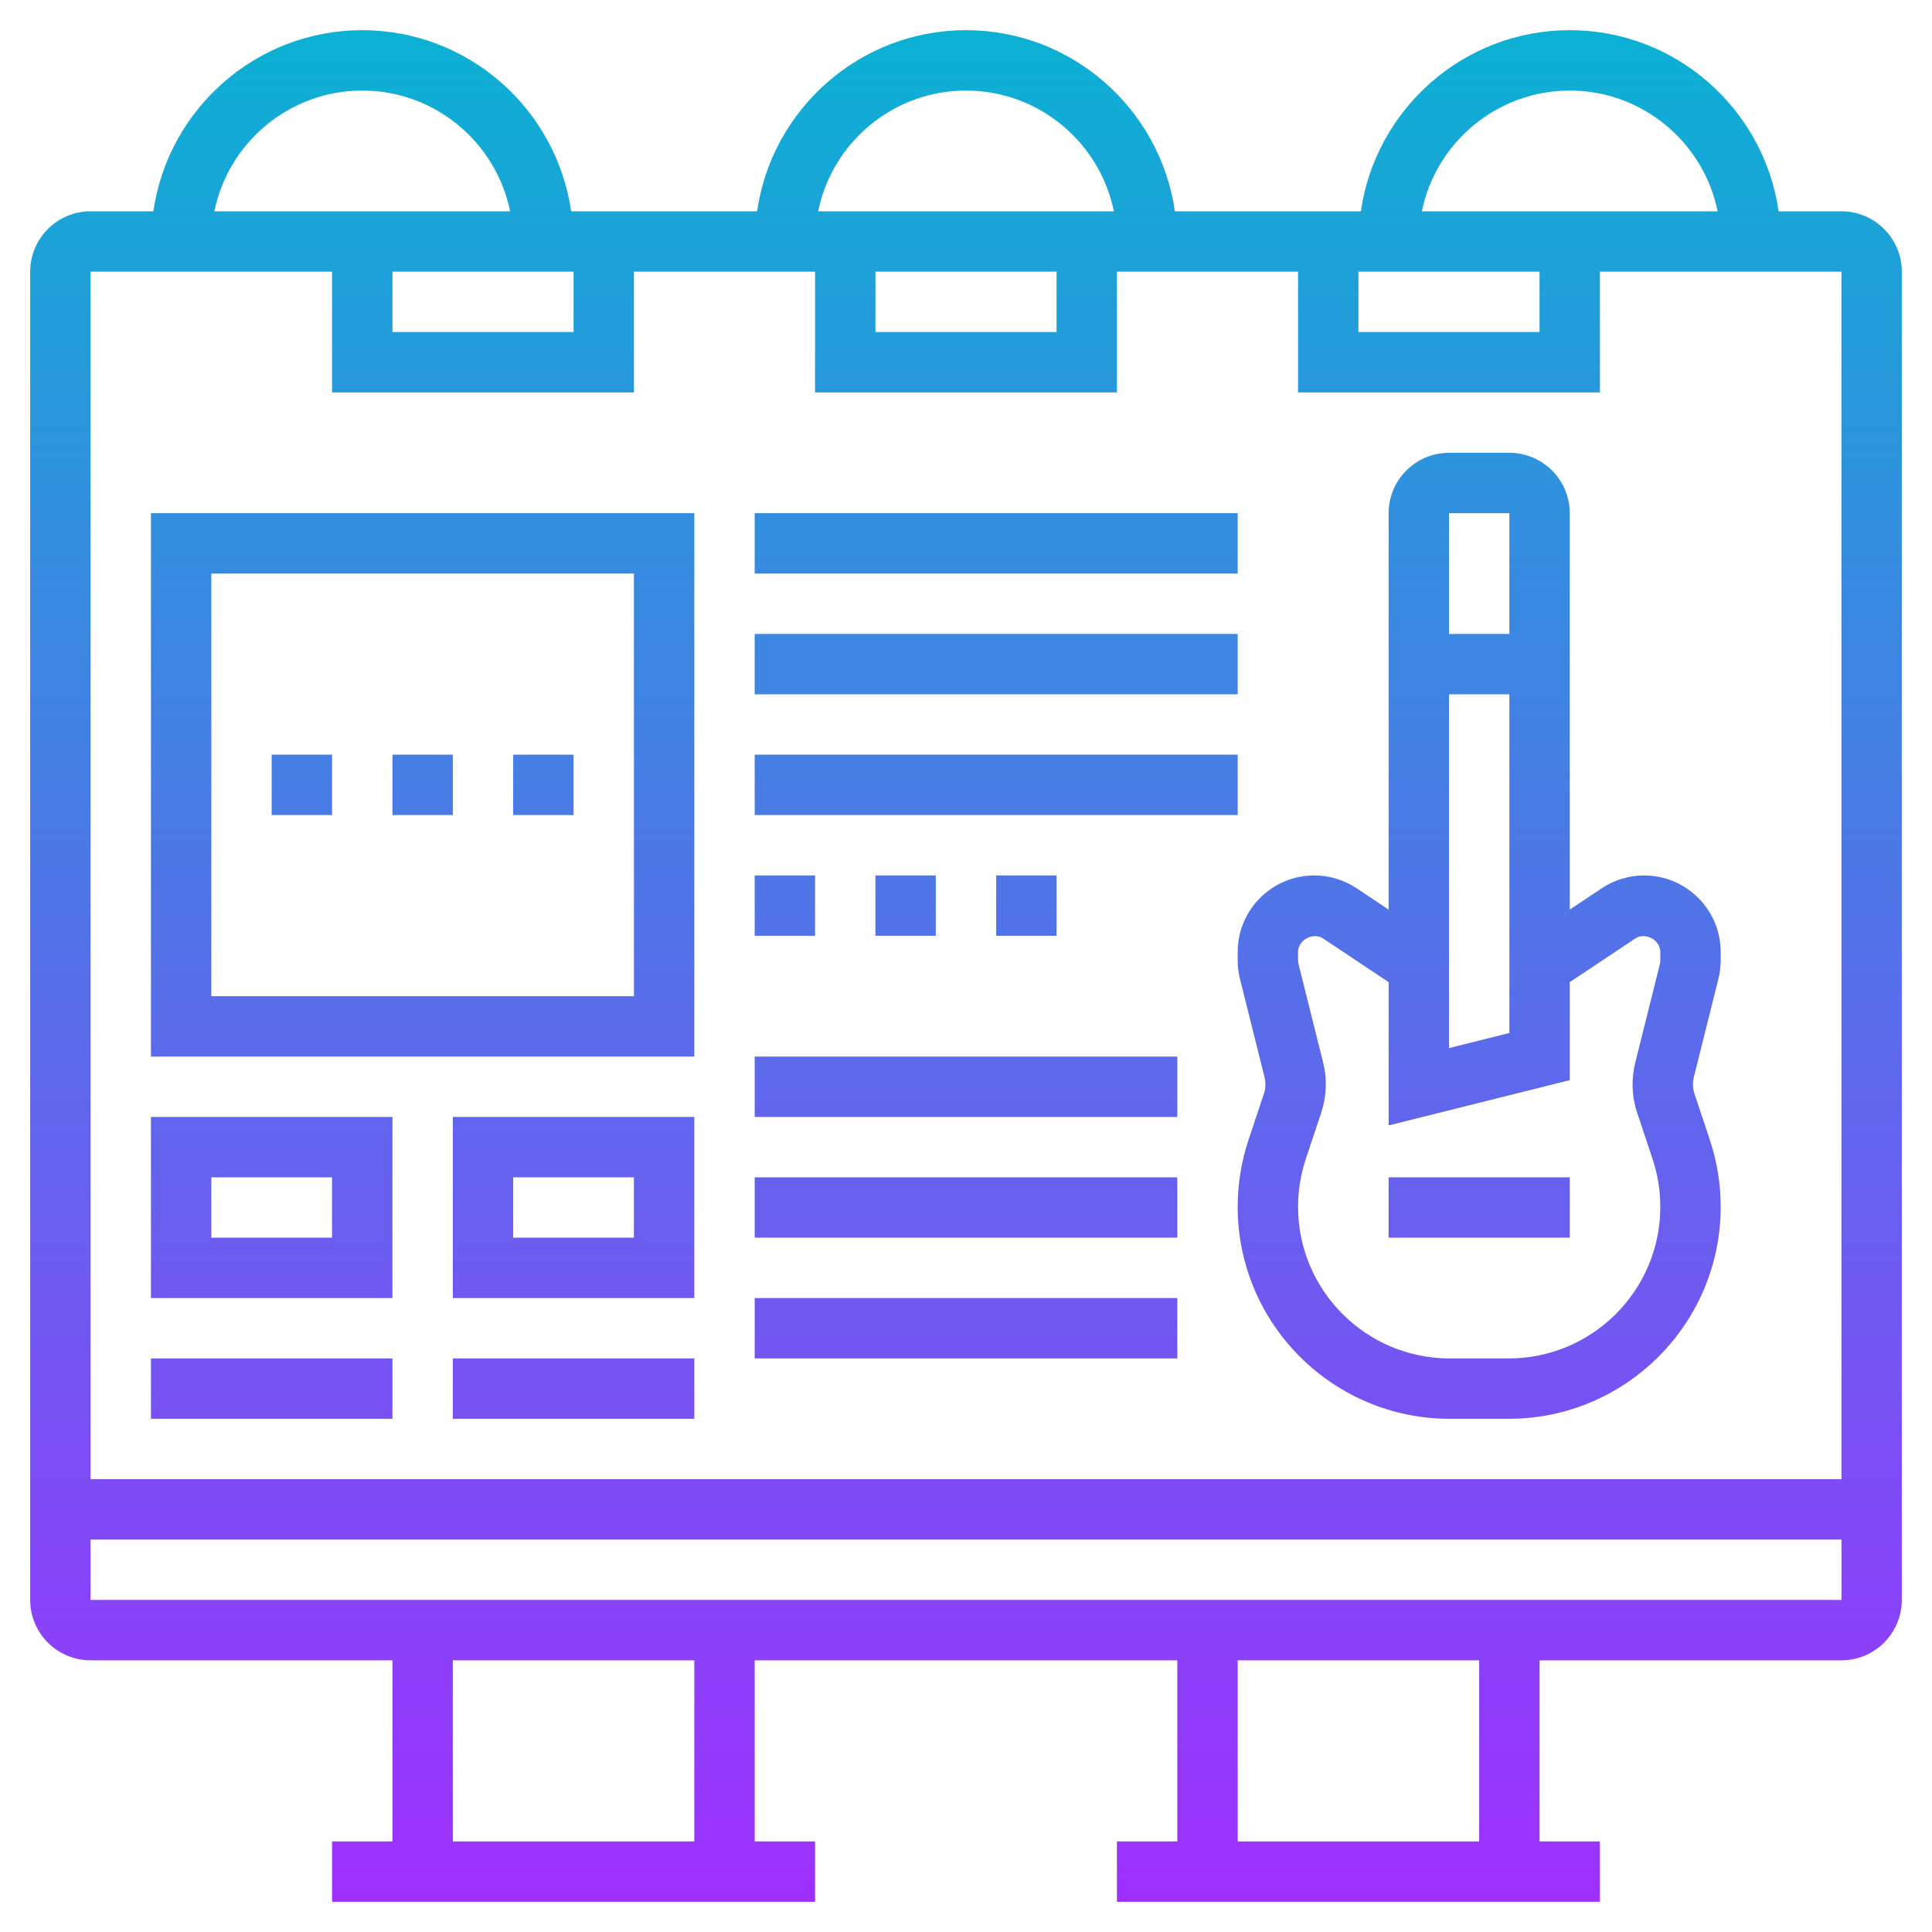 <svg id="_x33_0" enable-background="new 0 0 64 64" height="512" viewBox="0 0 64 64" width="512" xmlns="http://www.w3.org/2000/svg" xmlns:xlink="http://www.w3.org/1999/xlink"><linearGradient id="SVGID_1_" gradientUnits="userSpaceOnUse" x1="32" x2="32" y1="63" y2="1"><stop offset="0" stop-color="#9f2fff"/><stop offset="1" stop-color="#0bb1d3"/></linearGradient><path d="m52 41h-6v-2h6zm-11-9.465c0-1.398 1.138-2.535 2.535-2.535.502 0 .988.147 1.406.426l1.059.706v-13.132c0-1.103.897-2 2-2h2c1.103 0 2 .897 2 2v13.132l1.059-.706c.418-.279.904-.426 1.406-.426 1.397 0 2.535 1.137 2.535 2.535v.276c0 .206-.025.413-.075.614l-.813 3.252c-.046.186-.039.378.021.559l.507 1.521c.239.718.36 1.465.36 2.221 0 3.872-3.15 7.022-7.022 7.022h-1.955c-3.873 0-7.023-3.15-7.023-7.022 0-.756.121-1.503.359-2.22l.508-1.521c.061-.182.067-.374.021-.558l-.813-3.253c-.05-.202-.075-.409-.075-.615zm7 3.184 2-.5v-11.219h-2zm0-17.719v4h2v-4zm-4.236 19.87-.507 1.52c-.17.512-.257 1.047-.257 1.588 0 2.769 2.253 5.022 5.022 5.022h1.955c2.77 0 5.023-2.253 5.023-5.022 0-.541-.087-1.075-.258-1.589l-.506-1.52c-.182-.542-.204-1.122-.064-1.679l.813-3.25c.009-.042.015-.086.015-.129v-.276c0-.401-.501-.666-.832-.445l-2.168 1.445v3.246l-6 1.5v-4.746l-2.168-1.445c-.332-.22-.832.044-.832.445v.276c0 .043.006.087.017.13l.812 3.251c.139.555.116 1.135-.065 1.678zm-42.764 16.13v-44c0-1.103.897-2 2-2h2.08c.488-3.387 3.401-6 6.92-6s6.432 2.613 6.92 6h6.16c.488-3.387 3.401-6 6.92-6s6.432 2.613 6.92 6h6.16c.488-3.387 3.401-6 6.92-6s6.432 2.613 6.92 6h2.08c1.103 0 2 .897 2 2v44c0 1.103-.897 2-2 2h-10v6h2v2h-16v-2h2v-6h-14v6h2v2h-16v-2h2v-6h-10c-1.103 0-2-.897-2-2zm22 2h-8v6h8zm26 0h-8v6h8zm12.002-2v-2h-58.002v2zm-13.901-46h9.798c-.465-2.279-2.485-4-4.899-4s-4.434 1.721-4.899 4zm-2.101 4h6v-2h-6zm-16 0h6v-2h-6zm-1.899-4h9.798c-.465-2.279-2.485-4-4.899-4s-4.434 1.721-4.899 4zm-14.101 4h6v-2h-6zm-5.899-4h9.798c-.465-2.279-2.485-4-4.899-4s-4.434 1.721-4.899 4zm-4.101 2v40h58.002l-.002-40h-8v4h-10v-4h-6v4h-10v-4h-6v4h-10v-4zm8 16h-2v2h2zm4 0h-2v2h2zm4 0h-2v2h2zm4 10h-18v-18h18zm-2-16h-14v14h14zm-8 24h-8v-6h8zm-2-4h-4v2h4zm4-2h8v6h-8zm2 4h4v-2h-4zm-4 4h-8v2h8zm2 2h8v-2h-8zm26-30h-16v2h16zm0 4h-16v2h16zm0 4h-16v2h16zm-14 4h-2v2h2zm4 2v-2h-2v2zm4 0v-2h-2v2zm4 12h-14v2h14zm0-4h-14v2h14zm0-4h-14v2h14z" fill="url(#SVGID_1_)"/></svg>
